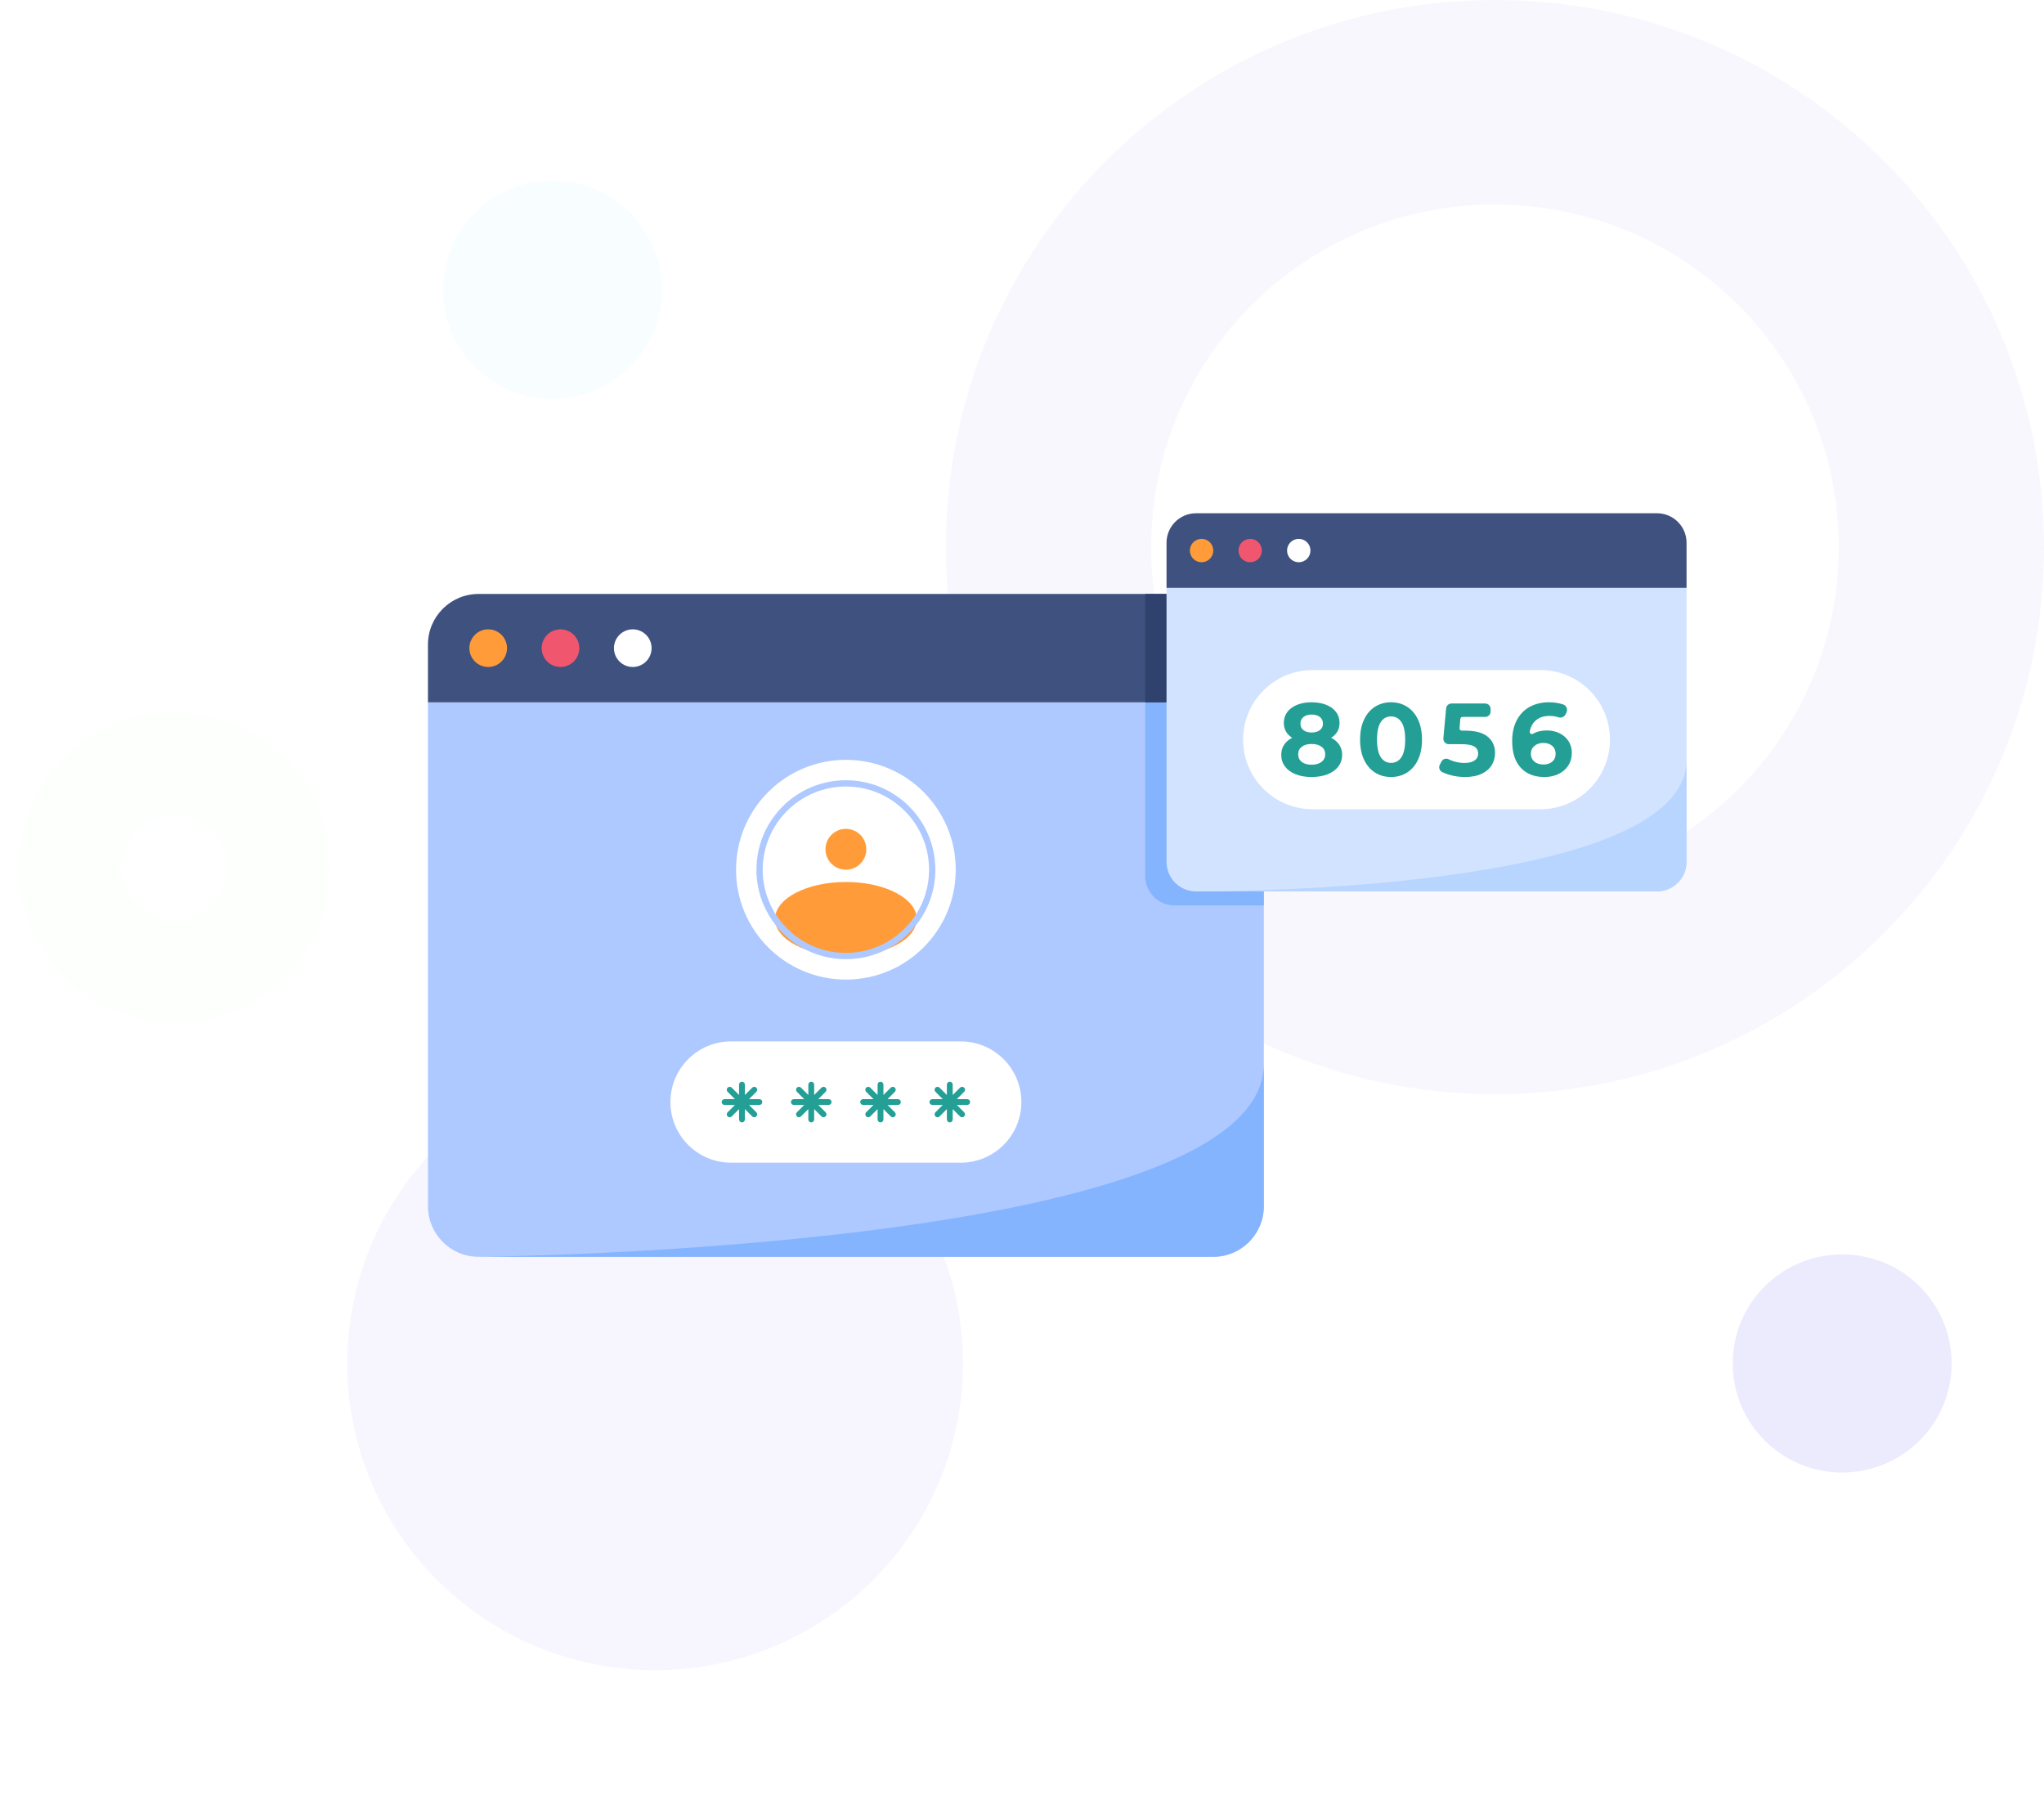 <?xml version="1.0" encoding="UTF-8"?>
<svg width="650px" height="575px" viewBox="0 0 650 575" version="1.1" xmlns="http://www.w3.org/2000/svg" xmlns:xlink="http://www.w3.org/1999/xlink">
    <title>Illustration</title>
    <defs>
        <filter x="-6.1%" y="-6.1%" width="112.1%" height="112.2%" filterUnits="objectBoundingBox" id="filter-1">
            <feGaussianBlur stdDeviation="2" in="SourceGraphic"></feGaussianBlur>
        </filter>
        <filter x="-12.9%" y="-13.0%" width="125.9%" height="126.0%" filterUnits="objectBoundingBox" id="filter-2">
            <feGaussianBlur stdDeviation="3" in="SourceGraphic"></feGaussianBlur>
        </filter>
        <path d="M18.522,0 L47.957,0 C49.58,-4.62229605e-15 50.908,1.291 50.956,2.913 L51.044,5.956 C51.141,9.274 53.858,11.913 57.176,11.913 L146.307,11.913 C149.625,11.913 152.342,9.274 152.439,5.956 L152.528,2.913 C152.575,1.291 153.903,7.42204646e-16 155.526,0 L184.961,0 C195.191,-1.87911363e-15 203.483,8.293 203.483,18.522 L203.483,413.967 C203.483,424.196 195.191,432.489 184.961,432.489 L18.522,432.489 C8.293,432.489 -5.85268494e-15,424.196 0,413.967 L0,18.522 C2.29997126e-15,8.293 8.293,-1.67360005e-15 18.522,0 Z" id="path-3"></path>
        <linearGradient x1="50%" y1="81.177%" x2="50%" y2="-34.513%" id="linearGradient-5">
            <stop stop-color="#FF8C19" offset="0%"></stop>
            <stop stop-color="#FFC967" offset="100%"></stop>
        </linearGradient>
        <linearGradient x1="62.11%" y1="31.381%" x2="62.11%" y2="-27.478%" id="linearGradient-6">
            <stop stop-color="#F8FDFF" offset="0%"></stop>
            <stop stop-color="#AAD4FF" offset="100%"></stop>
        </linearGradient>
        <path d="M23.444,4.262 L23.444,21.308 C23.444,23.12 22.058,24.505 20.247,24.505 L14.919,24.505 C14.279,24.505 13.853,24.079 13.853,23.439 C13.853,22.8 14.279,22.374 14.919,22.374 L20.247,22.374 C20.886,22.374 21.312,21.948 21.312,21.308 L21.312,4.262 C21.312,3.622 20.886,3.196 20.247,3.196 L14.919,3.196 C14.279,3.196 13.853,2.77 13.853,2.131 C13.853,1.492 14.279,1.065 14.919,1.065 L20.247,1.065 C22.058,1.065 23.444,2.45 23.444,4.262 Z M16.943,13.211 C17.05,12.998 17.05,12.679 16.943,12.359 C16.837,12.252 16.837,12.146 16.73,12.039 L12.468,7.778 C12.041,7.351 11.402,7.351 10.976,7.778 C10.55,8.204 10.55,8.843 10.976,9.269 L13.427,11.72 L3.197,11.72 C2.557,11.72 2.131,12.146 2.131,12.785 C2.131,13.424 2.557,13.85 3.197,13.85 L13.427,13.85 L10.976,16.301 C10.55,16.727 10.55,17.366 10.976,17.793 C11.189,18.006 11.509,18.112 11.722,18.112 C11.935,18.112 12.255,18.006 12.468,17.793 L16.73,13.531 C16.837,13.424 16.943,13.318 16.943,13.211 Z" id="path-7"></path>
        <path d="M23.621,12.43 L22.378,12.43 L22.378,8.701 C22.378,4.599 19.021,1.243 14.919,1.243 C10.816,1.243 7.459,4.599 7.459,8.701 L7.459,12.43 L6.216,12.43 C4.103,12.43 2.486,14.046 2.486,16.159 L2.486,24.86 C2.486,26.973 4.103,28.589 6.216,28.589 L23.621,28.589 C25.735,28.589 27.351,26.973 27.351,24.86 L27.351,16.159 C27.351,14.046 25.735,12.43 23.621,12.43 Z M9.946,8.701 C9.946,5.966 12.184,3.729 14.919,3.729 C17.654,3.729 19.892,5.966 19.892,8.701 L19.892,12.43 L9.946,12.43 L9.946,8.701 Z M24.864,24.86 C24.864,25.606 24.367,26.103 23.621,26.103 L6.216,26.103 C5.47,26.103 4.973,25.606 4.973,24.86 L4.973,16.159 C4.973,15.413 5.47,14.916 6.216,14.916 L23.621,14.916 C24.367,14.916 24.864,15.413 24.864,16.159 L24.864,24.86 Z" id="path-9"></path>
        <path d="M6,0 L68.175,0 C71.489,8.22077476e-15 74.175,2.686 74.175,6 L74.175,55.729 C74.175,59.043 71.489,61.729 68.175,61.729 L6,61.729 C2.686,61.729 4.82055882e-15,59.043 0,55.729 L0,6 C-4.05812251e-16,2.686 2.686,6.08718376e-16 6,0 Z" id="path-11"></path>
        <path d="M10.04,1.23119728e-13 L120.283,1.23119728e-13 C125.79,1.22108049e-13 130.261,4.453 130.282,9.96 L130.857,154.572 C130.879,160.095 126.42,164.59 120.897,164.612 C120.884,164.612 120.871,164.612 120.858,164.612 L10.615,164.612 C5.107,164.612 0.637,160.159 0.615,154.652 L0.04,10.04 C0.018,4.517 4.477,0.022 10,7.90395561e-05 C10.013,2.63465709e-05 10.027,1.21345806e-13 10.04,1.23119728e-13 Z" id="path-13"></path>
        <filter x="-29.4%" y="-22.8%" width="171.0%" height="156.5%" filterUnits="objectBoundingBox" id="filter-14">
            <feOffset dx="8" dy="9" in="SourceAlpha" result="shadowOffsetOuter1"></feOffset>
            <feGaussianBlur stdDeviation="14" in="shadowOffsetOuter1" result="shadowBlurOuter1"></feGaussianBlur>
            <feColorMatrix values="0 0 0 0 0.076   0 0 0 0 0.583   0 0 0 0 0.879  0 0 0 0.229 0" type="matrix" in="shadowBlurOuter1" result="shadowMatrixOuter1"></feColorMatrix>
            <feOffset dx="0" dy="2" in="SourceAlpha" result="shadowOffsetOuter2"></feOffset>
            <feGaussianBlur stdDeviation="7.5" in="shadowOffsetOuter2" result="shadowBlurOuter2"></feGaussianBlur>
            <feColorMatrix values="0 0 0 0 0.504   0 0 0 0 0.7   0 0 0 0 1  0 0 0 0.234 0" type="matrix" in="shadowBlurOuter2" result="shadowMatrixOuter2"></feColorMatrix>
            <feMerge>
                <feMergeNode in="shadowMatrixOuter1"></feMergeNode>
                <feMergeNode in="shadowMatrixOuter2"></feMergeNode>
            </feMerge>
        </filter>
        <ellipse id="path-15" cx="25.17" cy="25.545" rx="25.17" ry="25.545"></ellipse>
        <filter x="-76.5%" y="-73.4%" width="284.7%" height="282.0%" filterUnits="objectBoundingBox" id="filter-16">
            <feOffset dx="8" dy="9" in="SourceAlpha" result="shadowOffsetOuter1"></feOffset>
            <feGaussianBlur stdDeviation="14" in="shadowOffsetOuter1" result="shadowBlurOuter1"></feGaussianBlur>
            <feColorMatrix values="0 0 0 0 0.076   0 0 0 0 0.583   0 0 0 0 0.879  0 0 0 0.229 0" type="matrix" in="shadowBlurOuter1" result="shadowMatrixOuter1"></feColorMatrix>
            <feOffset dx="0" dy="2" in="SourceAlpha" result="shadowOffsetOuter2"></feOffset>
            <feGaussianBlur stdDeviation="7.5" in="shadowOffsetOuter2" result="shadowBlurOuter2"></feGaussianBlur>
            <feColorMatrix values="0 0 0 0 0.504   0 0 0 0 0.7   0 0 0 0 1  0 0 0 0.234 0" type="matrix" in="shadowBlurOuter2" result="shadowMatrixOuter2"></feColorMatrix>
            <feMerge>
                <feMergeNode in="shadowMatrixOuter1"></feMergeNode>
                <feMergeNode in="shadowMatrixOuter2"></feMergeNode>
            </feMerge>
        </filter>
        <linearGradient x1="47.254%" y1="-28.186%" x2="50%" y2="91.05%" id="linearGradient-17">
            <stop stop-color="#FDC6C6" offset="0%"></stop>
            <stop stop-color="#FFCCA1" offset="100%"></stop>
        </linearGradient>
        <linearGradient x1="45.754%" y1="-28.186%" x2="50%" y2="91.05%" id="linearGradient-18">
            <stop stop-color="#FDC6C6" offset="0%"></stop>
            <stop stop-color="#FAB2B2" offset="100%"></stop>
        </linearGradient>
        <linearGradient x1="44.57%" y1="-28.186%" x2="50%" y2="91.05%" id="linearGradient-19">
            <stop stop-color="#FDC6C6" offset="0%"></stop>
            <stop stop-color="#FAB2B2" offset="100%"></stop>
        </linearGradient>
        <linearGradient x1="44.089%" y1="-28.186%" x2="50%" y2="91.05%" id="linearGradient-20">
            <stop stop-color="#FDC6C6" offset="0%"></stop>
            <stop stop-color="#FFCCA1" offset="100%"></stop>
        </linearGradient>
        <linearGradient x1="47.844%" y1="-28.186%" x2="50%" y2="91.05%" id="linearGradient-21">
            <stop stop-color="#FDC6C6" offset="0%"></stop>
            <stop stop-color="#FFCCA1" offset="100%"></stop>
        </linearGradient>
    </defs>
    <g id="📝-Pages-New" stroke="none" stroke-width="1" fill="none" fill-rule="evenodd">
        <g id="Forgot-Password" transform="translate(-150, -252)">
            <g id="Illustration" transform="translate(156, 252)">
                <g id="Shape">
                    <path d="M469.402,0 C565.83,0 644,77.871 644,173.93 C644,269.988 565.83,347.859 469.402,347.859 C372.974,347.859 294.804,269.988 294.804,173.93 C294.804,77.871 372.974,0 469.402,0 Z M469.402,65.02 C409.022,65.02 360.074,113.781 360.074,173.93 C360.074,234.078 409.022,282.839 469.402,282.839 C529.782,282.839 578.73,234.078 578.73,173.93 C578.73,113.781 529.782,65.02 469.402,65.02 Z" id="Oval" fill="#7367F0" fill-rule="nonzero" opacity="0.053"></path>
                    <path d="M49.497,226.488 C76.833,226.488 98.993,248.563 98.993,275.795 C98.993,303.026 76.833,325.102 49.497,325.102 C22.16,325.102 0,303.026 0,275.795 C0,248.563 22.16,226.488 49.497,226.488 Z M49.497,258.998 C40.184,258.998 32.635,266.518 32.635,275.795 C32.635,285.072 40.184,292.592 49.497,292.592 C58.809,292.592 66.358,285.072 66.358,275.795 C66.358,266.518 58.809,258.998 49.497,258.998 Z" id="Oval" fill="#8BF78F" fill-rule="nonzero" opacity="0.141" filter="url(#filter-1)"></path>
                    <ellipse id="Oval" fill-opacity="0.061" fill="#7367F0" cx="202.338" cy="433.469" rx="97.905" ry="97.531"></ellipse>
                    <ellipse id="Oval" fill="#CEF5FF" opacity="0.141" cx="169.703" cy="92.112" rx="34.811" ry="34.678"></ellipse>
                    <ellipse id="Oval" fill-opacity="0.136" fill="#7367F0" filter="url(#filter-2)" cx="579.818" cy="433.469" rx="34.811" ry="34.678"></ellipse>
                </g>
                <svg xmlns="http://www.w3.org/2000/svg" enable-background="new 0 0 2500 2000" viewBox="0 0 2500 2000"><rect width="2500" height="2000" fill="none"/><path fill="#aec9ff" d="M1522.7,753.04v616.12c0,34.17-27.71,61.87-61.87,61.87H562.22c-34.17,0-61.87-27.71-61.87-61.87V753.04
			H1522.7z"/><path fill="#85b4ff" d="M1522.7,753.04v248.41h-109.05c-19.93,0-36.09-16.16-36.09-36.09V753.04H1522.7z"/><path fill="#85b4ff" d="M1522.7,1194.95v174.21c0,34.17-27.71,61.87-61.87,61.87H562.22
			C562.22,1431.03,1522.7,1423.23,1522.7,1194.95z"/><path fill="#3f517f" d="M1522.7,682.39v70.65H500.35v-70.65c0-34.17,27.71-61.87,61.87-61.87h898.61c12.28,0,23.72,3.58,33.35,9.74
			C1511.33,641.27,1522.7,660.51,1522.7,682.39z"/><path fill="#2e426d" d="M1522.7,682.39v70.65h-145.14V620.52h83.27c12.28,0,23.72,3.58,33.35,9.74
			C1511.33,641.27,1522.7,660.51,1522.7,682.39z"/><circle cx="574.04" cy="686.78" r="23.02" fill="#ff9c39"/><circle cx="662.45" cy="686.78" r="23.02" fill="#f0566e"/><circle cx="750.86" cy="686.78" r="23.02" fill="#fff"/><circle cx="1011.53" cy="957.69" r="134.35" fill="#fff"/><ellipse cx="1011.53" cy="1017.97" fill="#ff9c39" rx="86.67" ry="45.29"/><circle cx="1011.53" cy="932.71" r="24.98" fill="#ff9c39"/><path fill="none" stroke="#aec9ff" stroke-miterlimit="10" stroke-width="7.696" d="M1117.09,957.69c0,22.41-6.98,43.19-18.89,60.28c-19.07,27.38-50.78,45.29-86.67,45.29
			c-35.89,0-67.61-17.91-86.67-45.29c-11.91-17.08-18.89-37.86-18.89-60.28c0-58.31,47.26-105.58,105.57-105.58
			C1069.83,852.11,1117.09,899.38,1117.09,957.69z"/><g><path fill="#fff" d="M1152,1315.92H871.05c-40.95,0-74.14-33.19-74.14-74.14v0c0-40.95,33.19-74.14,74.14-74.14H1152
			c40.95,0,74.14,33.19,74.14,74.14v0C1226.14,1282.73,1192.95,1315.92,1152,1315.92z"/><path fill="#239f95" d="M905.71,1238.21h-12.66l8.95-8.95c1.39-1.39,1.39-3.65,0-5.05c-1.39-1.39-3.65-1.39-5.05,0l-8.95,8.95
				v-12.66c0-1.97-1.6-3.57-3.57-3.57c-1.97,0-3.57,1.6-3.57,3.57v12.66l-8.95-8.95c-1.39-1.39-3.65-1.39-5.05,0
				c-1.39,1.39-1.39,3.65,0,5.05l8.95,8.95h-12.66c-1.97,0-3.57,1.6-3.57,3.57c0,1.97,1.6,3.57,3.57,3.57h12.66l-8.95,8.95
				c-1.39,1.39-1.39,3.65,0,5.05c0.7,0.7,1.61,1.05,2.52,1.05s1.83-0.35,2.52-1.05l8.95-8.95v12.66c0,1.97,1.6,3.57,3.57,3.57
				c1.97,0,3.57-1.6,3.57-3.57v-12.66l8.95,8.95c0.7,0.7,1.61,1.05,2.52,1.05c0.91,0,1.83-0.35,2.52-1.05
				c1.39-1.39,1.39-3.65,0-5.05l-8.95-8.95h12.66c1.97,0,3.57-1.6,3.57-3.57C909.28,1239.81,907.68,1238.21,905.71,1238.21z"/><path fill="#239f95" d="M990.44,1238.21h-12.66l8.95-8.95c1.39-1.39,1.39-3.65,0-5.05c-1.39-1.39-3.65-1.39-5.05,0l-8.95,8.95
				v-12.66c0-1.97-1.6-3.57-3.57-3.57c-1.97,0-3.57,1.6-3.57,3.57v12.66l-8.95-8.95c-1.39-1.39-3.65-1.39-5.05,0
				c-1.39,1.39-1.39,3.65,0,5.05l8.95,8.95h-12.66c-1.97,0-3.57,1.6-3.57,3.57c0,1.97,1.6,3.57,3.57,3.57h12.66l-8.95,8.95
				c-1.39,1.39-1.39,3.65,0,5.05c0.7,0.7,1.61,1.05,2.52,1.05s1.83-0.35,2.52-1.05l8.95-8.95v12.66c0,1.97,1.6,3.57,3.57,3.57
				c1.97,0,3.57-1.6,3.57-3.57v-12.66l8.95,8.95c0.7,0.7,1.61,1.05,2.52,1.05c0.91,0,1.83-0.35,2.52-1.05
				c1.39-1.39,1.39-3.65,0-5.05l-8.95-8.95h12.66c1.97,0,3.57-1.6,3.57-3.57C994.01,1239.81,992.41,1238.21,990.44,1238.21z"/><path fill="#239f95" d="M1075.16,1238.21h-12.66l8.95-8.95c1.39-1.39,1.39-3.65,0-5.05c-1.39-1.39-3.65-1.39-5.05,0l-8.95,8.95
				v-12.66c0-1.97-1.6-3.57-3.57-3.57s-3.57,1.6-3.57,3.57v12.66l-8.95-8.95c-1.39-1.39-3.65-1.39-5.05,0
				c-1.39,1.39-1.39,3.65,0,5.05l8.95,8.95h-12.66c-1.97,0-3.57,1.6-3.57,3.57c0,1.97,1.6,3.57,3.57,3.57h12.66l-8.95,8.95
				c-1.39,1.39-1.39,3.65,0,5.05c0.7,0.7,1.61,1.05,2.52,1.05c0.91,0,1.83-0.35,2.52-1.05l8.95-8.95v12.66
				c0,1.97,1.6,3.57,3.57,3.57s3.57-1.6,3.57-3.57v-12.66l8.95,8.95c0.7,0.7,1.61,1.05,2.52,1.05s1.83-0.35,2.52-1.05
				c1.39-1.39,1.39-3.65,0-5.05l-8.95-8.95h12.66c1.97,0,3.57-1.6,3.57-3.57C1078.73,1239.81,1077.13,1238.21,1075.16,1238.21z"/><path fill="#239f95" d="M1159.89,1238.21h-12.66l8.95-8.95c1.39-1.39,1.39-3.65,0-5.05c-1.39-1.39-3.65-1.39-5.05,0l-8.95,8.95
				v-12.66c0-1.97-1.6-3.57-3.57-3.57s-3.57,1.6-3.57,3.57v12.66l-8.95-8.95c-1.39-1.39-3.65-1.39-5.05,0
				c-1.39,1.39-1.39,3.65,0,5.05l8.95,8.95h-12.66c-1.97,0-3.57,1.6-3.57,3.57c0,1.97,1.6,3.57,3.57,3.57H1130l-8.95,8.95
				c-1.39,1.39-1.39,3.65,0,5.05c0.7,0.7,1.61,1.05,2.52,1.05s1.83-0.35,2.52-1.05l8.95-8.95v12.66c0,1.97,1.6,3.57,3.57,3.57
				s3.57-1.6,3.57-3.57v-12.66l8.95,8.95c0.7,0.7,1.61,1.05,2.52,1.05s1.83-0.35,2.52-1.05c1.39-1.39,1.39-3.65,0-5.05l-8.95-8.95
				h12.66c1.97,0,3.57-1.6,3.57-3.57C1163.46,1239.81,1161.86,1238.21,1159.89,1238.21z"/></g><g><path fill="#d2e3ff" d="M2039.73,613.05v335.1c0,19.93-16.15,36.09-36.09,36.09h-563.86c-19.93,0-36.09-16.16-36.09-36.09v-335.1
			H2039.73z"/><path fill="#b8d5ff" d="M2039.73,823.34v124.81c0,19.93-16.15,36.09-36.09,36.09h-555.12
			C1522.35,983.94,2039.73,976.38,2039.73,823.34z"/><path fill="#3f517f" d="M2039.73,557.93v55.12h-636.04v-55.12c0-19.93,16.16-36.09,36.09-36.09h563.86
			C2023.58,521.84,2039.73,538,2039.73,557.93z"/><circle cx="1446.56" cy="567.44" r="14.31" fill="#ff9c39"/><circle cx="1505.99" cy="567.44" r="14.31" fill="#f0566e"/><circle cx="1565.42" cy="567.44" r="14.31" fill="#fff"/><path fill="#fff" d="M1860.97,883.76h-278.52c-47.01,0-85.11-38.11-85.11-85.11v0c0-47.01,38.11-85.11,85.11-85.11h278.52
			c47.01,0,85.11,38.11,85.11,85.11v0C1946.09,845.65,1907.98,883.76,1860.97,883.76z"/><path fill="#239f95" d="M1615,804.96c2.31,3.53,3.47,7.62,3.47,12.24c0,5.47-1.56,10.24-4.67,14.32c-3.11,4.08-7.49,7.24-13.13,9.47
				c-5.64,2.23-12.16,3.34-19.56,3.34c-7.4,0-13.9-1.12-19.5-3.34c-5.6-2.23-9.93-5.38-13-9.47c-3.07-4.08-4.61-8.85-4.61-14.32
				c0-4.63,1.16-8.71,3.47-12.24c2.31-3.53,5.62-6.39,9.91-8.58c-3.28-2.02-5.81-4.56-7.57-7.64c-1.77-3.07-2.65-6.58-2.65-10.54
				c0-5.13,1.43-9.59,4.29-13.38c2.86-3.79,6.86-6.71,11.99-8.77c5.13-2.06,11.02-3.09,17.67-3.09c6.73,0,12.68,1.03,17.86,3.09
				c5.17,2.06,9.19,4.99,12.05,8.77c2.86,3.79,4.29,8.25,4.29,13.38c0,3.96-0.88,7.47-2.65,10.54c-1.77,3.07-4.33,5.62-7.7,7.64
				C1609.34,798.56,1612.69,801.42,1615,804.96z M1593.3,825.84c2.99-2.31,4.48-5.41,4.48-9.28c0-3.87-1.49-6.94-4.48-9.21
				c-2.99-2.27-7.05-3.41-12.18-3.41c-5.05,0-9.04,1.14-11.99,3.41c-2.95,2.27-4.42,5.34-4.42,9.21c0,3.96,1.47,7.07,4.42,9.34
				c2.94,2.27,6.94,3.41,11.99,3.41C1586.25,829.31,1590.31,828.16,1593.3,825.84z M1571.21,770.94c-2.48,1.98-3.72,4.69-3.72,8.14
				c0,3.37,1.22,6.02,3.66,7.95c2.44,1.94,5.76,2.9,9.97,2.9c4.21,0,7.57-0.97,10.1-2.9c2.52-1.93,3.79-4.58,3.79-7.95
				c0-3.45-1.26-6.16-3.79-8.14c-2.52-1.98-5.89-2.97-10.1-2.97C1576.99,767.98,1573.69,768.97,1571.21,770.94z"/><path fill="#239f95" d="M1658.73,838.91c-5.72-3.62-10.2-8.85-13.44-15.71c-3.24-6.86-4.86-15.04-4.86-24.55
				c0-9.51,1.62-17.69,4.86-24.55c3.24-6.86,7.72-12.09,13.44-15.71c5.72-3.62,12.24-5.43,19.56-5.43s13.84,1.81,19.56,5.43
				c5.72,3.62,10.2,8.86,13.44,15.71c3.24,6.86,4.86,15.04,4.86,24.55c0,9.51-1.62,17.69-4.86,24.55
				c-3.24,6.86-7.72,12.1-13.44,15.71c-5.72,3.62-12.24,5.43-19.56,5.43S1664.45,842.53,1658.73,838.91z M1690.98,820.1
				c3.07-4.63,4.61-11.78,4.61-21.46c0-9.67-1.54-16.83-4.61-21.46c-3.07-4.63-7.3-6.94-12.68-6.94c-5.3,0-9.49,2.32-12.56,6.94
				c-3.07,4.63-4.61,11.78-4.61,21.46c0,9.68,1.53,16.83,4.61,21.46c3.07,4.63,7.26,6.94,12.56,6.94
				C1683.68,827.04,1687.91,824.73,1690.98,820.1z"/><path fill="#239f95" d="M1796.61,795.11c5.93,4.97,8.9,11.61,8.9,19.94c0,5.39-1.35,10.29-4.04,14.7c-2.69,4.42-6.8,7.95-12.31,10.6
				c-5.51,2.65-12.3,3.98-20.38,3.98c-6.23,0-12.35-0.82-18.36-2.46c-3.45-0.94-6.61-2.11-9.46-3.51c-3.35-1.64-4.73-5.7-3.02-9.02
				l1.96-3.81c1.64-3.18,5.55-4.54,8.75-2.93c1.92,0.97,3.96,1.79,6.13,2.48c4.37,1.39,8.88,2.08,13.5,2.08
				c5.13,0,9.17-1.01,12.12-3.03c2.94-2.02,4.42-4.84,4.42-8.46c0-3.79-1.54-6.65-4.61-8.58c-3.07-1.93-8.39-2.9-15.97-2.9h-15.34
				c-3.9,0-6.95-3.35-6.6-7.23l3.33-36.48c0.31-3.41,3.17-6.02,6.6-6.02h41.22c3.66,0,6.62,2.97,6.62,6.62v3.16
				c0,3.66-2.97,6.62-6.62,6.62h-27.66c-1.45,0-2.66,1.11-2.78,2.56l-0.93,11.21c-0.13,1.63,1.15,3.02,2.78,3.02h4.16
				C1781.49,787.67,1790.68,790.15,1796.61,795.11z"/><path fill="#239f95" d="M1884.39,790.82c4.63,2.27,8.29,5.49,10.98,9.66c2.69,4.16,4.04,8.98,4.04,14.45
				c0,5.89-1.47,11.06-4.42,15.52c-2.95,4.46-6.96,7.89-12.05,10.29c-5.09,2.4-10.75,3.6-16.98,3.6c-12.37,0-22.04-3.79-29.03-11.36
				c-6.98-7.57-10.48-18.38-10.48-32.44c0-10.01,1.89-18.59,5.68-25.75c3.79-7.15,9.07-12.58,15.84-16.28
				c6.77-3.7,14.62-5.55,23.54-5.55c4.71,0,9.23,0.53,13.57,1.58c1.28,0.31,2.5,0.66,3.66,1.05c4.12,1.37,6.03,6.1,4.08,9.98
				l-1.11,2.21c-1.6,3.18-5.3,4.71-8.66,3.54c-3.24-1.13-6.92-1.69-11.03-1.69c-7.49,0-13.42,2.19-17.8,6.56
				c-3.11,3.11-5.2,7.21-6.27,12.31c-0.49,2.32,2.03,4.18,4.07,2.97c4.59-2.7,10.24-4.05,16.96-4.05
				C1874.63,787.41,1879.76,788.55,1884.39,790.82z M1875.49,825.53c2.73-2.35,4.1-5.55,4.1-9.59c0-4.04-1.37-7.26-4.1-9.66
				c-2.73-2.4-6.37-3.6-10.92-3.6c-4.46,0-8.12,1.24-10.98,3.72c-2.86,2.48-4.29,5.66-4.29,9.53c0,3.87,1.39,7.03,4.16,9.47
				c2.78,2.44,6.56,3.66,11.36,3.66C1869.2,829.06,1872.76,827.88,1875.49,825.53z"/></g></svg>
            </g>
        </g>
    </g>
</svg>